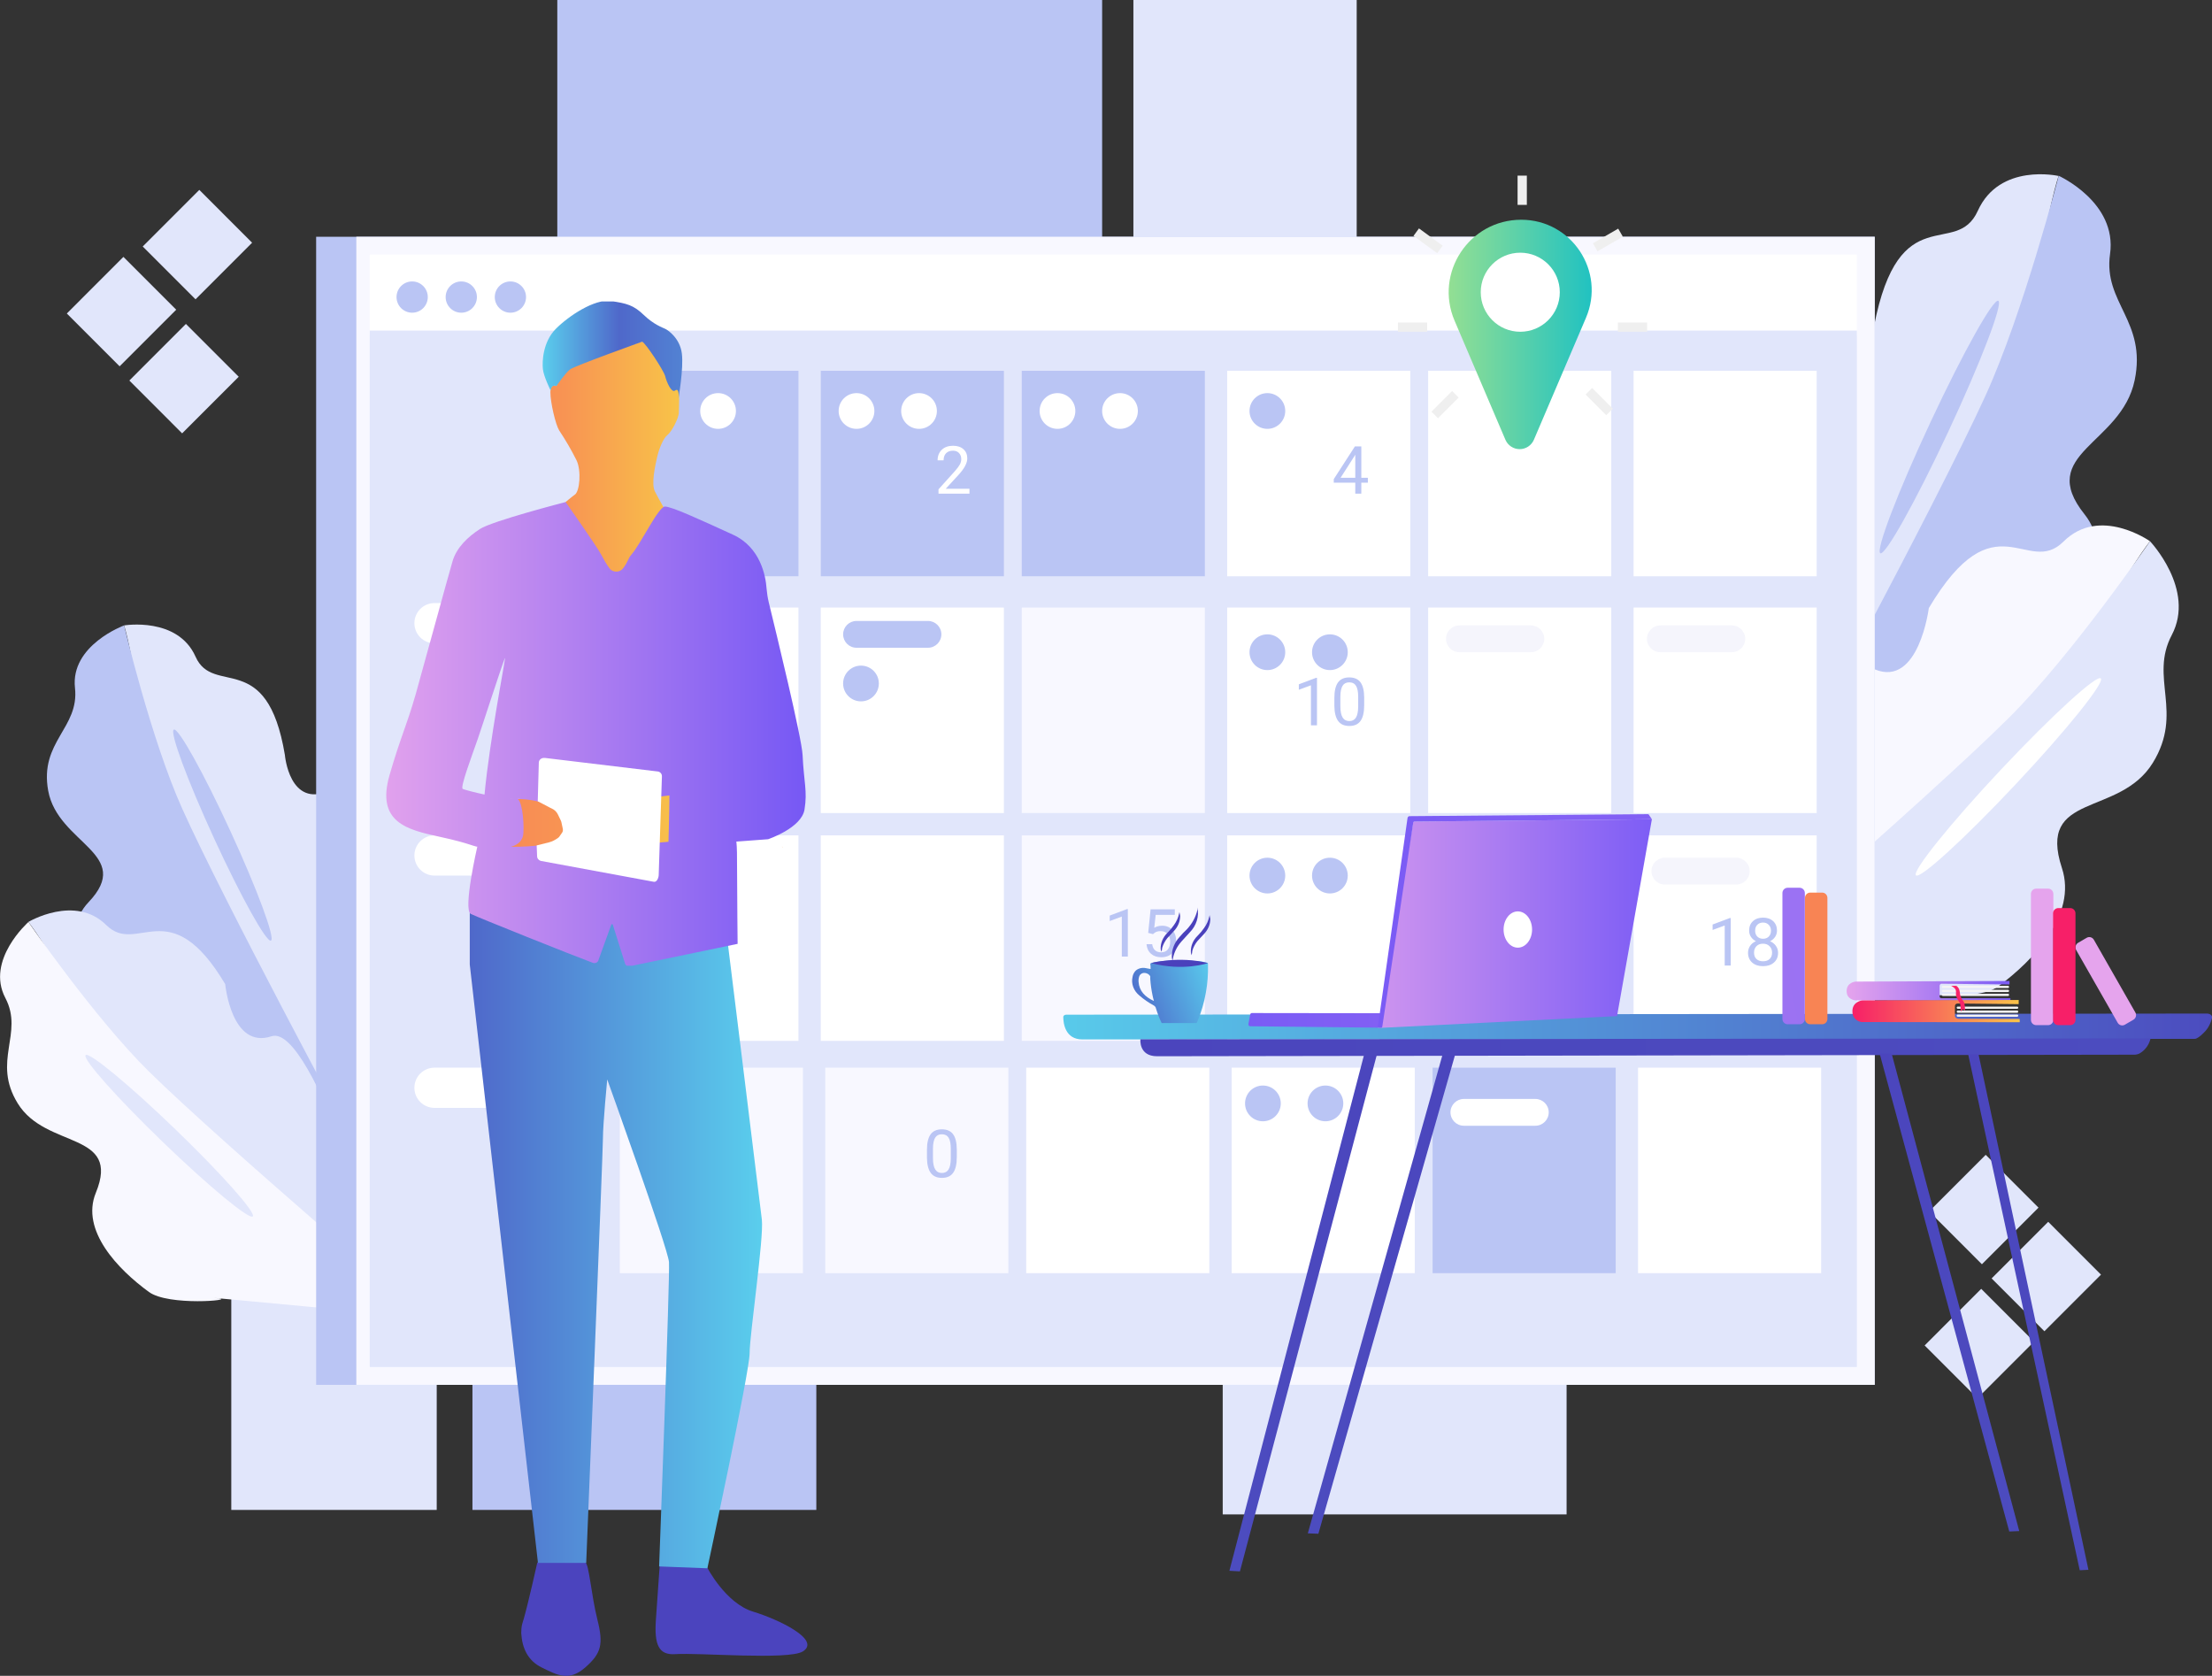 <svg width="932" height="706" viewBox="0 0 932 706" fill="none" xmlns="http://www.w3.org/2000/svg">
<rect x="0" y="0" width="932" height="706" fill="#333333" stroke="none"/>
<path d="M52.001 108.225L28.158 132.073L50.404 154.323L74.247 130.476L52.001 108.225Z" fill="#E1E6FB"/>
<path d="M78.336 136.469L54.493 160.316L76.74 182.567L100.583 158.719L78.336 136.469Z" fill="#E1E6FB"/>
<path d="M83.978 80L60.135 103.848L82.381 126.098L106.224 102.251L83.978 80Z" fill="#E1E6FB"/>
<path d="M836.652 486.518L812.809 510.365L835.055 532.616L858.898 508.768L836.652 486.518Z" fill="#E1E6FB"/>
<path d="M862.988 514.743L839.145 538.59L861.391 560.841L885.234 536.993L862.988 514.743Z" fill="#E1E6FB"/>
<path d="M834.763 542.979L810.92 566.826L833.166 589.077L857.009 565.229L834.763 542.979Z" fill="#E1E6FB"/>
<path d="M464.372 0H234.811V118.566H464.372V0Z" fill="#BAC5F4"/>
<path d="M184.007 444.153H97.451V636.118H184.007V444.153Z" fill="#E1E6FB"/>
<path d="M138.847 461.091C138.847 461.091 63.581 338.761 59.818 306.767C56.055 274.773 52.291 263.481 52.291 263.481C52.291 263.481 74.871 259.717 82.398 276.655C89.924 293.593 112.504 272.891 120.031 318.059C120.031 318.059 121.912 340.643 138.847 333.115C155.782 325.587 138.847 461.091 138.847 461.091Z" fill="#E1E6FB"/>
<path d="M148.255 479.912C148.255 479.912 94.515 380.165 76.753 340.643C63.581 311.322 52.291 263.481 52.291 263.481C52.291 263.481 29.599 271.799 31.593 289.829C33.475 306.767 16.54 312.413 20.303 333.115C24.368 355.511 56.732 359.708 37.238 380.165C25.402 392.568 34.284 413.74 42.883 427.215C48.396 435.835 75.586 443.683 69.226 440.39C54.662 432.861 148.255 479.912 148.255 479.912Z" fill="#BAC5F4"/>
<path d="M114.164 396.269C116.052 395.4 108.423 374.795 97.124 350.247C85.825 325.699 75.135 306.503 73.247 307.373C71.359 308.242 78.988 328.847 90.287 353.395C101.586 377.943 112.276 397.138 114.164 396.269Z" fill="#BAC5F4"/>
<path d="M164.419 541.058C164.419 541.058 49.826 454.486 34.698 426.049C19.57 397.612 11.949 388.408 11.949 388.408C11.949 388.408 31.612 376.684 44.783 389.726C57.955 402.768 71.465 375.272 94.892 414.606C94.892 414.606 97.47 442.215 114.405 436.569C131.96 430.772 164.419 541.058 164.419 541.058Z" fill="#E1E6FB"/>
<path d="M180.018 555.192C180.018 555.192 93.688 481.793 62.772 451.437C39.835 428.853 11.967 388.446 11.967 388.446C11.967 388.446 -6.153 404.462 2.258 420.44C10.161 435.496 -3.556 446.958 7.489 464.874C19.419 484.259 51.106 476.392 40.38 502.514C33.87 518.38 49.789 534.866 62.753 544.295C71.014 550.317 99.201 547.739 92.088 546.986C75.718 545.387 180.018 555.192 180.018 555.192Z" fill="#F8F8FF"/>
<path d="M106.502 512.451C107.945 510.954 93.348 494.534 73.899 475.775C54.45 457.015 37.513 443.021 36.071 444.517C34.628 446.014 49.225 462.434 68.674 481.193C88.123 499.953 105.06 513.947 106.502 512.451Z" fill="#E1E6FB"/>
<path d="M761.673 310.7C761.673 310.7 851.126 165.221 856.865 126.471C862.604 87.72 867.346 74.132 867.346 74.132C867.346 74.132 842.508 68.486 833.326 88.812C824.143 109.138 800.152 82.884 789.578 137.499C789.578 137.499 786.379 164.901 767.976 154.983C749.574 145.065 761.673 310.7 761.673 310.7Z" fill="#E1E6FB"/>
<path d="M750.383 333.115C750.383 333.115 814.867 214.153 836.487 166.859C852.538 131.759 867.402 74.057 867.402 74.057C867.402 74.057 892.146 85.217 889.041 107.048C886.125 127.581 904.603 135.279 899.409 160.234C893.764 187.297 857.712 190.948 878.316 216.694C890.81 232.334 879.934 257.684 869.736 273.7C863.207 283.938 832.686 292.257 839.893 288.549C856.357 280.137 750.383 333.115 750.383 333.115Z" fill="#BAC5F4"/>
<path d="M813.399 177.831C799.663 207.19 790.199 231.92 792.25 233.068C794.301 234.216 807.096 211.33 820.832 181.971C834.568 152.612 844.032 127.882 841.981 126.734C839.931 125.586 827.116 148.453 813.399 177.831Z" fill="#BAC5F4"/>
<path d="M729.384 406.852C729.384 406.852 860.648 306.654 878.824 272.74C897.001 238.827 905.883 228.024 905.883 228.024C905.883 228.024 884.676 212.968 869.435 228.156C854.194 243.343 840.589 209.336 812.684 256.179C812.684 256.179 808.47 289.66 789.973 282.019C770.799 274.095 729.384 406.852 729.384 406.852Z" fill="#F8F8FF"/>
<path d="M711.395 423.32C711.395 423.32 810.69 337.914 846.441 302.382C872.972 276.034 905.882 228.024 905.882 228.024C905.882 228.024 925.169 248.331 915.046 267.546C905.525 285.557 920.183 300.067 907.068 321.371C892.88 344.407 858.145 333.435 868.776 365.73C875.211 385.322 856.696 404.688 841.925 415.566C832.517 422.529 801.376 418.106 809.297 417.448C827.531 416.111 711.395 423.32 711.395 423.32Z" fill="#E1E6FB"/>
<path d="M843.299 324.006C821.773 346.891 805.666 366.935 807.246 368.76C808.827 370.586 827.587 353.497 849.113 330.593C870.639 307.689 886.746 287.665 885.165 285.839C883.585 284.014 864.825 301.121 843.299 324.006Z" fill="white"/>
<path d="M343.947 444.153H199.06V636.118H343.947V444.153Z" fill="#BAC5F4"/>
<path d="M660.063 446.035H515.177V638H660.063V446.035Z" fill="#E1E6FB"/>
<path d="M571.626 0H477.544V120.448H571.626V0Z" fill="#E1E6FB"/>
<path d="M789.897 99.746H133.202V583.422H789.897V99.746Z" fill="#BAC5F4"/>
<path d="M789.898 99.746H150.137V583.422H789.898V99.746Z" fill="#F8F8FF"/>
<path d="M782.371 107.274H155.782V141.151H782.371V107.274Z" fill="white"/>
<path d="M782.371 139.269H155.782V575.894H782.371V139.269Z" fill="#E1E6FB"/>
<path d="M336.42 156.207H259.272V242.779H336.42V156.207Z" fill="#BAC5F4"/>
<path d="M422.976 156.207H345.828V242.779H422.976V156.207Z" fill="#BAC5F4"/>
<path d="M507.65 156.207H430.502V242.779H507.65V156.207Z" fill="#BAC5F4"/>
<path d="M594.206 156.207H517.058V242.779H594.206V156.207Z" fill="white"/>
<path d="M678.88 156.207H601.732V242.779H678.88V156.207Z" fill="white"/>
<path d="M765.436 156.207H688.288V242.779H765.436V156.207Z" fill="white"/>
<path d="M336.42 255.953H259.272V342.525H336.42V255.953Z" fill="white"/>
<path d="M422.976 255.953H345.828V342.525H422.976V255.953Z" fill="white"/>
<path d="M507.65 255.953H430.502V342.525H507.65V255.953Z" fill="#F8F8FF"/>
<path d="M594.206 255.953H517.058V342.525H594.206V255.953Z" fill="white"/>
<path d="M678.88 255.953H601.732V342.525H678.88V255.953Z" fill="white"/>
<path d="M765.436 255.953H688.288V342.525H765.436V255.953Z" fill="white"/>
<path d="M336.42 351.935H259.272V438.507H336.42V351.935Z" fill="white"/>
<path d="M422.976 351.935H345.828V438.507H422.976V351.935Z" fill="white"/>
<path d="M507.65 351.935H430.502V438.507H507.65V351.935Z" fill="#F8F8FF"/>
<path d="M594.206 351.935H517.058V438.507H594.206V351.935Z" fill="white"/>
<path d="M678.88 351.935H601.732V438.507H678.88V351.935Z" fill="#F8F8FF"/>
<path d="M765.436 351.935H688.288V438.507H765.436V351.935Z" fill="white"/>
<path d="M338.301 449.8H261.154V536.372H338.301V449.8Z" fill="#F8F8FF"/>
<path d="M424.857 449.8H347.71V536.372H424.857V449.8Z" fill="#F8F8FF"/>
<path d="M509.532 449.8H432.384V536.372H509.532V449.8Z" fill="white"/>
<path d="M596.088 449.8H518.94V536.372H596.088V449.8Z" fill="white"/>
<path d="M680.761 449.8H603.614V536.372H680.761V449.8Z" fill="#BAC5F4"/>
<path d="M767.318 449.8H690.17V536.372H767.318V449.8Z" fill="white"/>
<path d="M173.657 131.74C177.295 131.74 180.243 128.791 180.243 125.153C180.243 121.516 177.295 118.566 173.657 118.566C170.02 118.566 167.072 121.516 167.072 125.153C167.072 128.791 170.02 131.74 173.657 131.74Z" fill="#BAC5F4"/>
<path d="M194.355 131.74C197.993 131.74 200.941 128.791 200.941 125.153C200.941 121.516 197.993 118.566 194.355 118.566C190.718 118.566 187.77 121.516 187.77 125.153C187.77 128.791 190.718 131.74 194.355 131.74Z" fill="#BAC5F4"/>
<path d="M215.054 131.74C218.691 131.74 221.639 128.791 221.639 125.153C221.639 121.516 218.691 118.566 215.054 118.566C211.416 118.566 208.468 121.516 208.468 125.153C208.468 128.791 211.416 131.74 215.054 131.74Z" fill="#BAC5F4"/>
<path d="M235.752 254.071H183.066C178.389 254.071 174.598 257.863 174.598 262.54C174.598 267.217 178.389 271.009 183.066 271.009H235.752C240.428 271.009 244.219 267.217 244.219 262.54C244.219 257.863 240.428 254.071 235.752 254.071Z" fill="white"/>
<path d="M235.752 351.935H183.066C178.389 351.935 174.598 355.727 174.598 360.404C174.598 365.081 178.389 368.873 183.066 368.873H235.752C240.428 368.873 244.219 365.081 244.219 360.404C244.219 355.727 240.428 351.935 235.752 351.935Z" fill="white"/>
<path d="M235.752 449.8H183.066C178.389 449.8 174.598 453.591 174.598 458.269C174.598 462.946 178.389 466.738 183.066 466.738H235.752C240.428 466.738 244.219 462.946 244.219 458.269C244.219 453.591 240.428 449.8 235.752 449.8Z" fill="white"/>
<path d="M303.491 261.599H273.385C269.747 261.599 266.799 264.548 266.799 268.186C266.799 271.824 269.747 274.773 273.385 274.773H303.491C307.128 274.773 310.077 271.824 310.077 268.186C310.077 264.548 307.128 261.599 303.491 261.599Z" fill="#BAC5F4"/>
<path d="M284.674 286.065H271.503C268.905 286.065 266.799 288.171 266.799 290.77C266.799 293.368 268.905 295.475 271.503 295.475H284.674C287.272 295.475 289.379 293.368 289.379 290.77C289.379 288.171 287.272 286.065 284.674 286.065Z" fill="#BAC5F4"/>
<path d="M390.988 261.599H360.881C357.764 261.599 355.236 264.127 355.236 267.245C355.236 270.363 357.764 272.891 360.881 272.891H390.988C394.105 272.891 396.633 270.363 396.633 267.245C396.633 264.127 394.105 261.599 390.988 261.599Z" fill="#BAC5F4"/>
<path d="M646.892 462.973H616.786C613.668 462.973 611.141 465.501 611.141 468.619C611.141 471.738 613.668 474.265 616.786 474.265H646.892C650.01 474.265 652.537 471.738 652.537 468.619C652.537 465.501 650.01 462.973 646.892 462.973Z" fill="white"/>
<path d="M731.566 361.345H701.46C698.342 361.345 695.815 363.873 695.815 366.991C695.815 370.109 698.342 372.637 701.46 372.637H731.566C734.684 372.637 737.211 370.109 737.211 366.991C737.211 363.873 734.684 361.345 731.566 361.345Z" fill="#F5F5FC"/>
<path d="M729.684 263.481H699.578C696.46 263.481 693.933 266.009 693.933 269.127C693.933 272.245 696.46 274.773 699.578 274.773H729.684C732.802 274.773 735.329 272.245 735.329 269.127C735.329 266.009 732.802 263.481 729.684 263.481Z" fill="#F5F5FC"/>
<path d="M645.01 263.481H614.904C611.786 263.481 609.259 266.009 609.259 269.127C609.259 272.245 611.786 274.773 614.904 274.773H645.01C648.128 274.773 650.655 272.245 650.655 269.127C650.655 266.009 648.128 263.481 645.01 263.481Z" fill="#F5F5FC"/>
<path d="M362.763 295.475C366.92 295.475 370.29 292.105 370.29 287.947C370.29 283.789 366.92 280.419 362.763 280.419C358.606 280.419 355.236 283.789 355.236 287.947C355.236 292.105 358.606 295.475 362.763 295.475Z" fill="#BAC5F4"/>
<path d="M533.993 282.301C538.15 282.301 541.52 278.93 541.52 274.773C541.52 270.615 538.15 267.245 533.993 267.245C529.836 267.245 526.466 270.615 526.466 274.773C526.466 278.93 529.836 282.301 533.993 282.301Z" fill="#BAC5F4"/>
<path d="M560.336 282.301C564.493 282.301 567.863 278.93 567.863 274.773C567.863 270.615 564.493 267.245 560.336 267.245C556.179 267.245 552.81 270.615 552.81 274.773C552.81 278.93 556.179 282.301 560.336 282.301Z" fill="#BAC5F4"/>
<path d="M560.336 376.401C564.493 376.401 567.863 373.031 567.863 368.873C567.863 364.716 564.493 361.345 560.336 361.345C556.179 361.345 552.81 364.716 552.81 368.873C552.81 373.031 556.179 376.401 560.336 376.401Z" fill="#BAC5F4"/>
<path d="M533.993 376.401C538.15 376.401 541.52 373.031 541.52 368.873C541.52 364.716 538.15 361.345 533.993 361.345C529.836 361.345 526.466 364.716 526.466 368.873C526.466 373.031 529.836 376.401 533.993 376.401Z" fill="#BAC5F4"/>
<path d="M558.454 472.383C562.611 472.383 565.981 469.013 565.981 464.855C565.981 460.698 562.611 457.327 558.454 457.327C554.298 457.327 550.928 460.698 550.928 464.855C550.928 469.013 554.298 472.383 558.454 472.383Z" fill="#BAC5F4"/>
<path d="M532.111 472.383C536.268 472.383 539.638 469.013 539.638 464.855C539.638 460.698 536.268 457.327 532.111 457.327C527.954 457.327 524.585 460.698 524.585 464.855C524.585 469.013 527.954 472.383 532.111 472.383Z" fill="#BAC5F4"/>
<path d="M302.55 474.266C306.707 474.266 310.077 470.895 310.077 466.738C310.077 462.58 306.707 459.209 302.55 459.209C298.393 459.209 295.024 462.58 295.024 466.738C295.024 470.895 298.393 474.266 302.55 474.266Z" fill="#BAC5F4"/>
<path d="M276.207 474.266C280.364 474.266 283.734 470.895 283.734 466.738C283.734 462.58 280.364 459.209 276.207 459.209C272.05 459.209 268.68 462.58 268.68 466.738C268.68 470.895 272.05 474.266 276.207 474.266Z" fill="#BAC5F4"/>
<path d="M533.993 180.673C538.15 180.673 541.52 177.302 541.52 173.144C541.52 168.987 538.15 165.616 533.993 165.616C529.836 165.616 526.466 168.987 526.466 173.144C526.466 177.302 529.836 180.673 533.993 180.673Z" fill="#BAC5F4"/>
<path d="M445.555 180.673C449.712 180.673 453.082 177.302 453.082 173.144C453.082 168.987 449.712 165.616 445.555 165.616C441.399 165.616 438.029 168.987 438.029 173.144C438.029 177.302 441.399 180.673 445.555 180.673Z" fill="white"/>
<path d="M471.899 180.673C476.056 180.673 479.425 177.302 479.425 173.144C479.425 168.987 476.056 165.616 471.899 165.616C467.742 165.616 464.372 168.987 464.372 173.144C464.372 177.302 467.742 180.673 471.899 180.673Z" fill="white"/>
<path d="M360.881 180.673C365.038 180.673 368.408 177.302 368.408 173.144C368.408 168.987 365.038 165.616 360.881 165.616C356.725 165.616 353.355 168.987 353.355 173.144C353.355 177.302 356.725 180.673 360.881 180.673Z" fill="white"/>
<path d="M387.224 180.673C391.381 180.673 394.751 177.302 394.751 173.144C394.751 168.987 391.381 165.616 387.224 165.616C383.068 165.616 379.698 168.987 379.698 173.144C379.698 177.302 383.068 180.673 387.224 180.673Z" fill="white"/>
<path d="M276.207 180.673C280.364 180.673 283.734 177.302 283.734 173.144C283.734 168.987 280.364 165.616 276.207 165.616C272.05 165.616 268.68 168.987 268.68 173.144C268.68 177.302 272.05 180.673 276.207 180.673Z" fill="white"/>
<path d="M302.55 180.673C306.707 180.673 310.077 177.302 310.077 173.144C310.077 168.987 306.707 165.616 302.55 165.616C298.393 165.616 295.024 168.987 295.024 173.144C295.024 177.302 298.393 180.673 302.55 180.673Z" fill="white"/>
<path d="M573.571 201.286H576.333V203.35H573.571V207.971H571.028V203.35H561.964V201.86L570.878 188.065H573.571V201.286ZM564.835 201.286H571.028V191.524L570.728 192.071L564.835 201.286Z" fill="#BAC5F4"/>
<path d="M408.47 207.971H395.427V206.153L402.317 198.497C403.338 197.339 404.04 196.4 404.423 195.68C404.815 194.951 405.011 194.199 405.011 193.424C405.011 192.385 404.696 191.533 404.067 190.868C403.438 190.202 402.6 189.87 401.552 189.87C400.294 189.87 399.314 190.23 398.612 190.95C397.92 191.661 397.573 192.654 397.573 193.93H395.044C395.044 192.098 395.632 190.617 396.808 189.487C397.993 188.357 399.574 187.792 401.552 187.792C403.402 187.792 404.865 188.279 405.94 189.254C407.016 190.221 407.554 191.51 407.554 193.124C407.554 195.083 406.305 197.417 403.808 200.124L398.476 205.907H408.47V207.971Z" fill="white"/>
<path d="M320.481 286.975L312.237 305.459H309.584L317.801 287.631H307.028V285.553H320.481V286.975Z" fill="#BAC5F4"/>
<path d="M554.892 305.572H552.349V288.715L547.25 290.588V288.291L554.496 285.57H554.892V305.572ZM574.785 297.082C574.785 300.044 574.279 302.245 573.267 303.685C572.255 305.125 570.674 305.845 568.523 305.845C566.399 305.845 564.827 305.144 563.806 303.74C562.785 302.327 562.257 300.222 562.22 297.424V294.047C562.22 291.121 562.726 288.947 563.738 287.525C564.75 286.103 566.335 285.392 568.496 285.392C570.638 285.392 572.214 286.08 573.226 287.457C574.238 288.824 574.757 290.939 574.785 293.801V297.082ZM572.255 293.623C572.255 291.481 571.955 289.922 571.353 288.947C570.751 287.963 569.799 287.47 568.496 287.47C567.201 287.47 566.258 287.958 565.666 288.933C565.073 289.909 564.768 291.408 564.75 293.431V297.478C564.75 299.629 565.059 301.22 565.679 302.25C566.308 303.271 567.256 303.781 568.523 303.781C569.772 303.781 570.697 303.298 571.298 302.332C571.909 301.366 572.228 299.844 572.255 297.765V293.623Z" fill="#BAC5F4"/>
<path d="M475.204 403.003H472.661V386.146L467.562 388.019V385.722L474.808 383.001H475.204V403.003ZM483.777 393.023L484.788 383.097H494.988V385.435H486.935L486.333 390.863C487.309 390.289 488.416 390.001 489.656 390.001C491.469 390.001 492.909 390.603 493.976 391.806C495.042 393 495.575 394.618 495.575 396.66C495.575 398.71 495.019 400.328 493.907 401.513C492.805 402.689 491.26 403.277 489.273 403.277C487.514 403.277 486.078 402.789 484.966 401.814C483.854 400.839 483.221 399.49 483.066 397.767H485.458C485.613 398.906 486.019 399.768 486.675 400.351C487.331 400.925 488.197 401.212 489.273 401.212C490.448 401.212 491.369 400.811 492.034 400.009C492.709 399.207 493.046 398.1 493.046 396.687C493.046 395.356 492.682 394.29 491.952 393.488C491.232 392.677 490.271 392.271 489.068 392.271C487.965 392.271 487.099 392.513 486.47 392.996L485.8 393.542L483.777 393.023Z" fill="#BAC5F4"/>
<path d="M729.227 406.768H726.684V389.91L721.584 391.783V389.486L728.831 386.766H729.227V406.768ZM748.709 392.057C748.709 393.05 748.445 393.934 747.917 394.709C747.397 395.484 746.691 396.09 745.797 396.527C746.836 396.974 747.657 397.626 748.258 398.482C748.869 399.339 749.174 400.31 749.174 401.395C749.174 403.117 748.591 404.489 747.424 405.51C746.267 406.531 744.74 407.041 742.844 407.041C740.93 407.041 739.394 406.531 738.237 405.51C737.088 404.48 736.514 403.108 736.514 401.395C736.514 400.319 736.806 399.348 737.389 398.482C737.982 397.617 738.797 396.96 739.836 396.514C738.952 396.076 738.255 395.47 737.745 394.695C737.234 393.921 736.979 393.041 736.979 392.057C736.979 390.38 737.517 389.049 738.592 388.064C739.668 387.08 741.085 386.588 742.844 386.588C744.594 386.588 746.007 387.08 747.083 388.064C748.167 389.049 748.709 390.38 748.709 392.057ZM746.645 401.34C746.645 400.228 746.29 399.321 745.579 398.619C744.877 397.917 743.956 397.566 742.817 397.566C741.678 397.566 740.762 397.913 740.069 398.605C739.385 399.298 739.043 400.21 739.043 401.34C739.043 402.47 739.376 403.359 740.042 404.006C740.716 404.653 741.65 404.977 742.844 404.977C744.029 404.977 744.959 404.653 745.633 404.006C746.308 403.35 746.645 402.461 746.645 401.34ZM742.844 388.666C741.851 388.666 741.044 388.976 740.424 389.596C739.814 390.206 739.508 391.04 739.508 392.098C739.508 393.109 739.809 393.93 740.411 394.559C741.021 395.178 741.833 395.488 742.844 395.488C743.856 395.488 744.663 395.178 745.264 394.559C745.875 393.93 746.18 393.109 746.18 392.098C746.18 391.086 745.866 390.261 745.237 389.623C744.608 388.985 743.81 388.666 742.844 388.666Z" fill="#BAC5F4"/>
<path d="M403.13 487.466C403.13 490.428 402.624 492.629 401.612 494.069C400.601 495.509 399.019 496.229 396.868 496.229C394.744 496.229 393.172 495.527 392.151 494.124C391.131 492.711 390.602 490.606 390.565 487.807V484.43C390.565 481.505 391.071 479.331 392.083 477.909C393.095 476.487 394.681 475.776 396.841 475.776C398.983 475.776 400.56 476.464 401.571 477.841C402.583 479.208 403.103 481.322 403.13 484.184V487.466ZM400.601 484.007C400.601 481.865 400.3 480.306 399.698 479.331C399.097 478.346 398.144 477.854 396.841 477.854C395.547 477.854 394.603 478.342 394.011 479.317C393.418 480.292 393.113 481.792 393.095 483.815V487.862C393.095 490.013 393.405 491.604 394.024 492.634C394.653 493.654 395.601 494.165 396.868 494.165C398.117 494.165 399.042 493.682 399.644 492.716C400.254 491.749 400.573 490.227 400.601 488.149V484.007Z" fill="#BAC5F4"/>
<g clip-path="url(#clip0)">
<path d="M449.247 427.476C448.546 427.476 448 427.893 448 428.429C448 431.05 448.779 437.898 456.028 437.898C464.601 437.898 898.564 437.72 924.752 437.66C925.687 437.66 927.168 436.41 928.025 435.576C929.272 434.444 930.987 432.717 932 428.906C932.234 428.072 931.532 427.238 930.441 427.06C930.285 427.06 930.129 427 930.052 427L449.247 427.476Z" fill="url(#paint0_linear)"/>
<path d="M480.5 437.839C480.5 437.839 479.721 444.985 487.515 444.985C495.075 444.985 876.352 444.39 899.344 444.33C900.123 444.33 900.98 444.092 901.604 443.735C903.007 442.901 905.267 441.055 906.124 437.481L480.5 437.839Z" fill="url(#paint1_linear)"/>
<path d="M829.277 444.211H833.641L879.937 661.345L876.274 661.524L829.277 444.211Z" fill="url(#paint2_linear)"/>
<path d="M580.028 444.688H574.651L517.989 661.762L522.432 662L580.028 444.688Z" fill="url(#paint3_linear)"/>
<path d="M612.996 444.688H607.697L551.035 645.98L555.478 646.159L612.996 444.688Z" fill="url(#paint4_linear)"/>
<path d="M791.944 443.794H797.01L850.788 645.027L846.579 645.206L791.944 443.794Z" fill="url(#paint5_linear)"/>
</g>
<g clip-path="url(#clip1)">
<path d="M246.54 658.185L243.287 658.098L226.391 658.271C226.391 658.271 222.686 674.963 220.699 681.918C220.608 682.353 220.156 683.483 219.976 684.353C219.705 685.57 219.614 686.787 219.614 688.004C219.976 694.35 222.415 699.654 228.288 702.522C234.704 705.652 239.673 708.521 246.54 702.522C253.407 696.524 254.311 692.699 251.69 682.266C249.07 671.834 248.167 658.532 246.54 658.185Z" fill="#4B44BE"/>
<path d="M317.288 678.962C305.632 675.398 297.862 660.184 297.862 660.184L277.984 659.054C277.984 659.054 276.899 674.529 276.357 682.353C275.634 692.785 277.442 697.393 284.58 696.871C293.977 696.176 332.197 699.48 338.251 695.741C346.112 690.873 328.131 682.266 317.288 678.962Z" fill="#4B44BE"/>
<path d="M197.929 383.464V406.328L226.662 658.445H246.992C246.992 658.445 254.04 485.528 254.04 479.529C254.04 473.531 255.847 454.752 255.847 454.752C255.847 454.752 281.417 525.78 281.869 531.691C282.321 537.603 277.713 659.923 277.713 659.923L298.043 660.706C298.043 660.706 315.843 577.942 315.843 570.118C315.843 562.293 321.896 521.607 320.993 513.782C320.089 505.958 305 384.072 305 384.072L273.827 383.29L197.929 383.464Z" fill="url(#paint6_linear)"/>
<path d="M329.757 356.948L329.486 356.6C329.577 356.861 329.667 357.035 329.757 356.948ZM270.033 334.779L258.648 339.3L258.015 354.427L270.575 359.209C270.575 359.122 284.309 358.687 284.309 358.6C284.399 357.991 289.73 358.165 292.17 359.643L334.727 345.559L336.263 335.736C336.263 335.736 339.425 348.081 325.149 323.217L270.033 334.779ZM320.903 284.877L319.999 279.922L317.831 279.574L320.903 284.877ZM242.203 153.168C236.963 155.254 234.433 162.644 234.433 162.644C234.433 162.644 231.903 161.166 231.903 165.339C231.903 169.512 234.071 178.901 235.607 181.336C238.318 185.422 240.757 189.595 242.926 193.941C245.004 198.288 244.281 207.156 242.113 208.46C239.944 209.764 201.272 243.148 201.272 243.148L169.377 337.387V341.126L174.256 342.777L179.316 346.95C179.768 347.037 186.183 350.428 187.086 351.036C192.146 353.471 197.568 355.296 203.079 356.513C206.693 357.209 222.686 356.861 222.686 356.861L238.86 356.513L236.059 336.692L212.115 336.431L179.406 334.866L212.567 261.491L317.198 279.487C298.585 247.147 277.713 210.807 275.906 206.982C274.37 203.852 275.996 196.376 276.9 192.463C277.713 188.899 279.52 184.552 281.237 183.248C282.953 181.944 286.025 176.206 286.025 173.685C286.025 171.164 286.748 161.34 284.58 163.427C283.947 164.035 281.417 160.297 280.514 156.559C279.068 151.168 275.183 147.343 270.665 143.866C270.665 143.866 247.624 151.168 242.474 153.255" fill="url(#paint7_linear)"/>
<path d="M202.176 222.891C197.116 226.195 192.417 230.629 190.701 236.367C188.984 242.104 176.786 286.79 175.159 292.441C171.184 306.264 168.835 310.263 164.136 326.52C158.353 346.516 171.636 349.559 185.189 352.514C199.284 355.557 199.375 356.861 202.718 356.861C203.26 356.861 219.976 360.165 220.518 351.036C220.879 345.299 219.795 336.17 217.536 336.431C212.386 337.127 195.76 332.867 194.947 332.345C193.863 331.65 198.561 319.131 201.272 311.393C203.26 305.655 210.94 281.835 212.657 277.401C213.56 274.967 208.32 300.526 205.157 325.564C205.067 326.52 203.802 336.257 204.163 336.257C207.958 336.257 218.349 336.431 221.602 336.779C236.24 338.431 239.041 345.125 238.137 350.515C236.511 359.904 200.911 355.557 201.091 356.774C201.091 356.774 194.947 383.377 198.381 385.029C201.362 386.507 241.3 402.503 249.793 405.633C250.696 405.981 251.781 405.546 252.142 404.59C252.142 404.59 252.142 404.59 252.142 404.503L257.563 389.549C257.654 389.376 257.835 389.289 258.015 389.376C258.106 389.376 258.196 389.463 258.196 389.549L263.346 405.894C263.437 406.328 263.798 406.676 264.159 406.85H266.418L310.783 397.635C310.783 397.635 310.602 380.769 310.512 359.209C310.512 357.035 310.15 349.037 308.524 350.515C306.897 351.993 269.852 356.687 265.786 355.036C257.202 351.558 259.461 342.951 262.443 339.387C265.876 335.301 309.608 333.301 309.789 330.259C310.512 317.044 309.427 282.356 308.705 286.529C307.62 293.05 282.05 328.694 282.05 334.866C282.05 341.039 281.598 356.687 281.598 356.687L323.613 353.558C323.613 353.558 337.709 348.863 338.974 341.039C340.239 333.214 338.703 329.737 338.16 318.087C337.799 310.698 326.956 266.273 323.884 253.667C323.432 251.754 323.161 249.842 322.981 247.929C322.619 242.713 320.451 230.542 308.795 225.239C294.338 218.632 283.044 213.415 280.152 213.415C277.442 213.415 270.033 229.064 266.147 233.498C264.43 235.497 264.792 236.454 262.533 239.409C261.358 240.974 259.19 241.235 257.563 240.192C257.202 239.931 256.931 239.583 256.66 239.236C255.395 237.497 254.311 235.584 253.317 233.672C251.6 230.368 238.318 211.503 238.318 211.503C238.318 211.503 207.236 219.501 202.176 222.891Z" fill="url(#paint8_linear)"/>
<path d="M270.575 143.953C270.575 143.953 242.203 154.124 240.215 155.602C238.227 157.08 234.432 162.644 234.432 162.644C234.432 162.644 232.445 161.601 231.993 164.47C231.993 164.47 229.101 158.732 228.74 155.515C228.379 152.299 228.74 144.04 234.161 138.563C239.583 133.085 250.516 125.87 257.292 126.826C264.069 127.782 266.96 128.565 271.207 132.651C275.454 136.737 279.068 137.954 280.333 138.563C281.598 139.171 286.477 142.562 287.29 148.908C288.103 155.254 285.845 167.947 285.845 167.947C285.845 167.947 286.477 162.992 284.399 164.557C282.953 165.6 280.875 161.079 280.243 158.384C279.429 155.776 272.111 144.648 270.575 143.953Z" fill="url(#paint9_linear)"/>
<g opacity="0.07">
<g opacity="0.07">
<g opacity="0.07">
<path opacity="0.07" d="M280.062 213.502C279.881 212.981 283.134 215.328 279.339 212.72C274.008 208.982 276.538 193.681 276.538 193.681C274.55 197.68 271.117 200.809 266.87 202.374C260.093 204.809 258.015 202.983 268.496 208.808C278.797 214.546 273.466 216.545 272.743 224.109" fill="black"/>
</g>
</g>
</g>
<g opacity="0.07">
<g opacity="0.07">
<g opacity="0.07">
<path opacity="0.07" d="M300.844 267.577L314.939 318.957C314.939 318.957 314.849 328.085 312.048 329.476C309.247 330.867 300.392 331.737 298.314 332.606C296.235 333.475 274.641 337.822 280.243 330.519C281.508 328.868 310.783 319.044 297.681 308.698C284.58 298.353 286.929 284.008 293.254 274.097C299.579 264.187 298.223 255.754 298.223 255.754L300.844 267.577Z" fill="black"/>
</g>
</g>
</g>
<g opacity="0.07">
<g opacity="0.07">
<g opacity="0.07">
<path opacity="0.07" d="M241.119 403.025C241.119 403.025 228.921 465.272 235.246 490.136C244.823 527.866 230.999 578.898 230.999 603.414C230.999 619.324 237.505 663.314 237.956 681.223C238.047 686.613 242.113 697.046 239.131 699.48C237.866 700.523 230.095 698.089 225.849 696.176C223.59 695.133 222.325 692.873 222.596 690.612L225.126 680.006L228.74 665.922L203.441 438.147C203.441 438.147 195.309 387.463 199.917 387.289C204.525 387.115 241.209 403.025 241.119 403.025Z" fill="black"/>
</g>
</g>
</g>
<path d="M229.553 319.304L277.351 325.042C278.345 325.303 278.978 326.172 278.887 327.216L277.532 368.772C277.441 370.076 276.628 371.814 275.363 371.467L227.836 362.686C226.933 362.425 226.3 361.643 226.3 360.686L226.12 356.166L231.36 354.862C232.716 354.514 233.981 353.818 235.065 353.036C235.336 352.862 235.517 352.688 235.697 352.427L236.782 350.863C237.143 350.428 237.233 349.819 237.143 349.211C236.962 348.254 236.691 346.95 236.51 346.255C236.42 345.994 236.33 345.733 236.239 345.559L235.065 343.125C234.523 341.995 233.619 341.126 232.445 340.604L231.722 340.256L226.571 337.561L227.023 321.304C227.023 320.174 228.017 319.304 229.192 319.304C229.372 319.304 229.463 319.304 229.553 319.304Z" fill="white"/>
</g>
<g clip-path="url(#clip2)">
<path d="M582.33 433L681.319 428.077L696 345.133L595.516 346.114L580.5 432.951" fill="url(#paint10_linear)"/>
<path d="M639.519 399.241C642.833 399.241 645.52 395.82 645.52 391.6C645.52 387.38 642.833 383.959 639.519 383.959C636.205 383.959 633.518 387.38 633.518 391.6C633.518 395.82 636.205 399.241 639.519 399.241Z" fill="white"/>
<path d="M581.457 426.857L527.422 426.788C527.264 426.787 527.111 426.851 526.987 426.969C526.863 427.087 526.777 427.253 526.743 427.438L526.016 431.342C525.993 431.464 525.994 431.589 526.018 431.71C526.041 431.831 526.087 431.944 526.151 432.04C526.216 432.137 526.298 432.215 526.391 432.269C526.484 432.322 526.586 432.35 526.689 432.35L580.522 432.943C580.677 432.945 580.829 432.885 580.952 432.771C581.075 432.657 581.163 432.497 581.201 432.316L582.13 427.887C582.156 427.764 582.158 427.636 582.136 427.512C582.114 427.389 582.069 427.273 582.004 427.173C581.939 427.074 581.856 426.993 581.761 426.939C581.666 426.884 581.562 426.856 581.457 426.857Z" fill="url(#paint11_linear)"/>
<path d="M593.86 343.84L694.347 343C694.419 342.999 694.489 343.018 694.554 343.055C694.619 343.092 694.675 343.146 694.72 343.213L696.006 345.133L595.914 346.106C595.804 346.107 595.698 346.155 595.614 346.24C595.53 346.325 595.473 346.443 595.453 346.574L582.412 432.51C582.391 432.644 582.332 432.765 582.244 432.851C582.156 432.936 582.045 432.981 581.931 432.977L581.043 432.947C580.976 432.945 580.909 432.925 580.848 432.889C580.787 432.853 580.733 432.802 580.69 432.739C580.647 432.676 580.615 432.603 580.598 432.524C580.58 432.445 580.577 432.362 580.588 432.282L593.036 344.692C593.065 344.454 593.165 344.238 593.316 344.081C593.468 343.925 593.661 343.839 593.86 343.84Z" fill="url(#paint12_linear)"/>
</g>
<g clip-path="url(#clip3)">
<path d="M484.796 408.237C484.107 408.075 483.408 407.946 482.702 407.851C481.96 407.703 481.187 407.724 480.456 407.909C479.725 408.095 479.06 408.44 478.523 408.912C477.816 409.653 477.358 410.55 477.199 411.505C476.862 412.945 476.959 414.437 477.479 415.835C477.999 417.232 478.926 418.486 480.167 419.475C481.93 421.006 483.883 422.359 485.99 423.509C486.29 423.656 486.546 423.863 486.737 424.113C486.928 424.364 487.049 424.65 487.089 424.95C487.728 427.047 488.534 429.101 489.503 431.099C489.555 431.196 489.632 431.281 489.728 431.346C489.824 431.412 489.937 431.457 490.057 431.478C494.296 432.52 498.776 432.554 503.035 431.577C504.021 431.289 504.021 431.289 504.471 430.424C506.17 426.416 507.388 422.264 508.105 418.034C508.782 414.189 509.071 410.299 508.971 406.41C508.971 405.743 508.971 405.652 508.105 405.455C506.78 405.111 505.411 404.917 504.03 404.878C500.444 404.623 496.844 404.557 493.249 404.681C490.957 404.718 488.675 404.944 486.431 405.356C485.877 405.455 485.445 405.644 484.995 405.743C484.779 405.834 484.666 405.932 484.666 406.122C484.768 406.823 484.812 407.53 484.796 408.237ZM486.224 421.674H486.12C482.46 419.991 480.003 417.519 479.726 413.682C479.654 412.874 479.754 412.062 480.02 411.286C480.137 410.954 480.349 410.654 480.635 410.414C480.921 410.174 481.272 410.002 481.655 409.913C482.26 409.83 482.88 409.923 483.42 410.176C483.96 410.429 484.391 410.829 484.649 411.316V412.378C484.804 414.726 485.128 417.063 485.618 419.376C485.722 420.051 485.955 420.809 486.18 421.651L486.224 421.674Z" fill="url(#paint13_linear)"/>
<path d="M484.995 405.743C484.995 405.743 496.641 402.626 508.979 405.743C508.979 405.72 498.717 409.345 484.995 405.743Z" fill="#4A41BC"/>
<path d="M504.514 382.282C504.913 384.148 504.825 386.068 504.258 387.9C503.69 389.732 502.656 391.427 501.235 392.86C500.067 394.202 498.89 395.377 497.722 396.719C495.908 398.781 494.701 401.203 494.209 403.771C494.209 404.105 493.976 404.613 493.976 404.947C493.976 404.272 493.742 403.771 493.742 403.096C493.663 400.046 494.825 397.07 497.021 394.702C497.967 393.589 498.984 392.523 500.067 391.51C502.311 389.136 503.842 386.308 504.523 383.283" fill="url(#paint14_linear)"/>
<path d="M489.278 400.92C489.244 400.577 489.165 400.239 489.044 399.912C488.918 397.383 489.927 394.911 491.856 393.027C492.913 391.988 493.855 390.863 494.668 389.668C495.703 388.231 496.419 386.636 496.779 384.966C496.822 384.769 496.97 383.867 496.97 384.443L497.013 384.633C497.131 385.074 497.21 385.523 497.246 385.975C497.223 388.245 496.306 390.439 494.651 392.185L491.839 395.218C490.84 396.448 490.107 397.828 489.676 399.29C489.63 399.472 489.606 399.657 489.606 399.843C489.605 400.225 489.488 400.599 489.269 400.928L489.278 400.92Z" fill="url(#paint15_linear)"/>
<path d="M502.014 402.421C502.014 402.346 501.823 401.701 501.763 401.132C501.636 398.603 502.646 396.132 504.575 394.247C505.632 393.209 506.574 392.084 507.387 390.888C508.422 389.451 509.138 387.856 509.498 386.187C509.55 386.013 509.792 385.141 509.714 385.755V385.922C509.822 386.342 509.9 386.767 509.948 387.195C509.925 389.466 509.008 391.659 507.352 393.406L504.54 396.439C503.542 397.669 502.809 399.049 502.377 400.511C502.331 400.692 502.308 400.878 502.308 401.064C502.292 401.451 502.214 401.834 502.074 402.201L502.014 402.421Z" fill="url(#paint16_linear)"/>
</g>
<g clip-path="url(#clip4)">
<path d="M846.048 415.32H818.629C818.374 415.32 818.168 415.528 818.168 415.785C818.168 416.042 818.374 416.25 818.629 416.25H846.048C846.302 416.25 846.508 416.042 846.508 415.785C846.508 415.528 846.302 415.32 846.048 415.32Z" fill="#F4F4F4"/>
<path d="M846.048 416.995H818.629C818.374 416.995 818.168 417.203 818.168 417.46C818.168 417.717 818.374 417.925 818.629 417.925H846.048C846.302 417.925 846.508 417.717 846.508 417.46C846.508 417.203 846.302 416.995 846.048 416.995Z" fill="#F4F4F4"/>
<path d="M846.048 418.67H818.629C818.374 418.67 818.168 418.878 818.168 419.135C818.168 419.392 818.374 419.6 818.629 419.6H846.048C846.302 419.6 846.508 419.392 846.508 419.135C846.508 418.878 846.302 418.67 846.048 418.67Z" fill="#F4F4F4"/>
<path d="M849.912 424.067H824.885C824.631 424.067 824.425 424.276 824.425 424.533C824.425 424.79 824.631 424.998 824.885 424.998H849.912C850.166 424.998 850.372 424.79 850.372 424.533C850.372 424.276 850.166 424.067 849.912 424.067Z" fill="#F4F4F4"/>
<path d="M849.912 425.742H824.885C824.631 425.742 824.425 425.951 824.425 426.208C824.425 426.465 824.631 426.673 824.885 426.673H849.912C850.166 426.673 850.372 426.465 850.372 426.208C850.372 425.951 850.166 425.742 849.912 425.742Z" fill="#F4F4F4"/>
<path d="M849.912 427.418H824.885C824.631 427.418 824.425 427.626 824.425 427.883C824.425 428.14 824.631 428.348 824.885 428.348H849.912C850.166 428.348 850.372 428.14 850.372 427.883C850.372 427.626 850.166 427.418 849.912 427.418Z" fill="#F4F4F4"/>
<path d="M781.793 413.535C781.793 413.535 778.052 413.831 778.052 417.553C778.052 421.276 781.916 421.462 781.916 421.462L847.06 421.648V420.531H817.984C817.984 420.531 817.064 420.717 817.248 419.228V415.32C817.238 415.097 817.316 414.879 817.465 414.714C817.614 414.549 817.821 414.451 818.041 414.441H818.124C819.429 414.426 846.692 414.761 846.692 414.761V413.272L781.793 413.535Z" fill="url(#paint17_linear)"/>
<path d="M784.539 421.477C784.539 421.477 780.49 421.91 780.49 426.042C780.49 429.579 783.328 430.388 784.139 430.548C784.261 430.572 784.384 430.584 784.507 430.584L851.004 430.662L850.947 429.281L825.161 429.206C825.161 429.206 823.505 429.186 823.689 427.55V424.053C823.689 424.053 823.505 422.765 824.977 422.765C826.266 422.765 850.556 423.038 850.556 423.038V421.276L784.539 421.477Z" fill="url(#paint18_linear)"/>
<path d="M822.088 415.32H824.297C824.929 415.767 825.386 416.426 825.585 417.181C825.953 418.484 825.585 418.856 826.321 420.345C826.755 421.222 827.265 421.802 827.609 422.392C827.681 422.517 827.775 423.366 827.793 423.509L827.977 425.743L827.057 425.184L826.137 426.115C826.137 426.115 826.137 423.137 825.769 422.578C825.401 422.02 823.949 419.973 824.113 418.484C824.297 416.809 823.745 416.25 822.088 415.32Z" fill="#F8246A"/>
<path d="M862.948 374.372H857.917C856.698 374.372 855.709 375.372 855.709 376.606V429.651C855.709 430.885 856.698 431.885 857.917 431.885H862.948C864.168 431.885 865.157 430.885 865.157 429.651V376.606C865.157 375.372 864.168 374.372 862.948 374.372Z" fill="url(#paint19_linear)"/>
<path d="M758.239 374H753.208C751.989 374 751 375 751 376.233V429.279C751 430.512 751.989 431.512 753.208 431.512H758.239C759.459 431.512 760.448 430.512 760.448 429.279V376.233C760.448 375 759.459 374 758.239 374Z" fill="url(#paint20_linear)"/>
<path d="M879.2 395.084L875.582 397.196C874.526 397.813 874.164 399.179 874.774 400.247L892.263 430.886C892.873 431.954 894.224 432.32 895.28 431.703L898.898 429.591C899.954 428.974 900.316 427.608 899.706 426.54L882.216 395.901C881.607 394.833 880.256 394.467 879.2 395.084Z" fill="url(#paint21_linear)"/>
<path d="M872.271 382.562H867.24C866.02 382.562 865.032 383.562 865.032 384.795V429.651C865.032 430.885 866.02 431.885 867.24 431.885H872.271C873.491 431.885 874.479 430.885 874.479 429.651V384.795C874.479 383.562 873.491 382.562 872.271 382.562Z" fill="url(#paint22_linear)"/>
<path d="M767.747 376.047H762.716C761.496 376.047 760.507 377.047 760.507 378.281V429.279C760.507 430.512 761.496 431.512 762.716 431.512H767.747C768.966 431.512 769.955 430.512 769.955 429.279V378.281C769.955 377.047 768.966 376.047 767.747 376.047Z" fill="url(#paint23_linear)"/>
</g>
<g clip-path="url(#clip5)">
<path d="M634.285 185.256L612.868 135.114C604.263 114.963 619.045 92.574 640.956 92.574C662.234 92.574 676.588 114.329 668.232 133.882L646.29 185.256C645.788 186.432 644.951 187.435 643.884 188.139C642.817 188.844 641.566 189.22 640.288 189.22C639.009 189.22 637.758 188.844 636.691 188.139C635.624 187.435 634.788 186.432 634.285 185.256Z" fill="url(#paint24_linear)"/>
<path d="M640.544 139.768C649.742 139.768 657.199 132.311 657.199 123.113C657.199 113.915 649.742 106.458 640.544 106.458C631.346 106.458 623.89 113.915 623.89 123.113C623.89 132.311 631.346 139.768 640.544 139.768Z" fill="white"/>
<path d="M601.33 135.867H589.003V139.772H601.33V135.867Z" fill="#EFEFEF"/>
<path d="M693.997 135.867H681.67V139.772H693.997V135.867Z" fill="#EFEFEF"/>
<path d="M679.537 172.167L670.82 163.451L668.06 166.211L676.776 174.928L679.537 172.167Z" fill="#EFEFEF"/>
<path d="M611.829 164.72L603.113 173.436L605.874 176.197L614.59 167.48L611.829 164.72Z" fill="#EFEFEF"/>
<path d="M607.848 103.497L597.863 96.225L595.559 99.387L605.544 106.66L607.848 103.497Z" fill="#EFEFEF"/>
<path d="M643.318 86.327V74H639.414V86.327H643.318Z" fill="#EFEFEF"/>
<path d="M673.088 105.87L683.764 99.706L681.811 96.325L671.136 102.488L673.088 105.87Z" fill="#EFEFEF"/>
</g>
<defs>
<linearGradient id="paint0_linear" x1="447.992" y1="432.449" x2="932.015" y2="432.449" gradientUnits="userSpaceOnUse">
<stop stop-color="#58CAEA"/>
<stop offset="1" stop-color="#4C4CBF"/>
</linearGradient>
<linearGradient id="paint1_linear" x1="480.44" y1="441.245" x2="906.023" y2="441.245" gradientUnits="userSpaceOnUse">
<stop stop-color="#4B45BD"/>
<stop offset="1" stop-color="#4C4CBF"/>
</linearGradient>
<linearGradient id="paint2_linear" x1="829.253" y1="552.864" x2="879.914" y2="552.864" gradientUnits="userSpaceOnUse">
<stop stop-color="#4B45BD"/>
<stop offset="1" stop-color="#4C4CBF"/>
</linearGradient>
<linearGradient id="paint3_linear" x1="582.503" y1="553.338" x2="520.688" y2="553.338" gradientUnits="userSpaceOnUse">
<stop stop-color="#4B45BD"/>
<stop offset="1" stop-color="#4C4CBF"/>
</linearGradient>
<linearGradient id="paint4_linear" x1="615.412" y1="545.423" x2="553.607" y2="545.423" gradientUnits="userSpaceOnUse">
<stop stop-color="#4B45BD"/>
<stop offset="1" stop-color="#4C4CBF"/>
</linearGradient>
<linearGradient id="paint5_linear" x1="791.554" y1="544.509" x2="850.351" y2="544.509" gradientUnits="userSpaceOnUse">
<stop stop-color="#4B45BD"/>
<stop offset="1" stop-color="#4C4CBF"/>
</linearGradient>
<linearGradient id="paint6_linear" x1="197.911" y1="522.133" x2="321" y2="522.133" gradientUnits="userSpaceOnUse">
<stop stop-color="#4F68CA"/>
<stop offset="1" stop-color="#5ACEED"/>
</linearGradient>
<linearGradient id="paint7_linear" x1="169.413" y1="251.785" x2="336.556" y2="251.785" gradientUnits="userSpaceOnUse">
<stop stop-color="#F87B58"/>
<stop offset="0.41" stop-color="#F89453"/>
<stop offset="0.71" stop-color="#F8C548"/>
<stop offset="1" stop-color="#F89C51"/>
</linearGradient>
<linearGradient id="paint8_linear" x1="162.727" y1="309.281" x2="339.451" y2="309.281" gradientUnits="userSpaceOnUse">
<stop stop-color="#E1A1ED"/>
<stop offset="1" stop-color="#7658F4"/>
</linearGradient>
<linearGradient id="paint9_linear" x1="228.584" y1="147.354" x2="287.402" y2="147.354" gradientUnits="userSpaceOnUse">
<stop stop-color="#5ACEED"/>
<stop offset="0.55" stop-color="#4F68CA"/>
<stop offset="1" stop-color="#5282D3"/>
</linearGradient>
<linearGradient id="paint10_linear" x1="580.5" y1="389.065" x2="695.997" y2="389.065" gradientUnits="userSpaceOnUse">
<stop stop-color="#CD94EF"/>
<stop offset="1" stop-color="#7D5DF5"/>
</linearGradient>
<linearGradient id="paint11_linear" x1="526" y1="429.867" x2="582.153" y2="429.867" gradientUnits="userSpaceOnUse">
<stop stop-color="#7A5BF5"/>
<stop offset="1" stop-color="#8260F4"/>
</linearGradient>
<linearGradient id="paint12_linear" x1="580.582" y1="387.996" x2="696" y2="387.996" gradientUnits="userSpaceOnUse">
<stop stop-color="#7A5BF5"/>
<stop offset="0.71" stop-color="#8260F4"/>
</linearGradient>
<linearGradient id="paint13_linear" x1="514.127" y1="412.537" x2="463.648" y2="432.55" gradientUnits="userSpaceOnUse">
<stop stop-color="#59CFEE"/>
<stop offset="1" stop-color="#4A41BC"/>
</linearGradient>
<linearGradient id="paint14_linear" x1="12315.2" y1="-35037.1" x2="12152.2" y2="-34862" gradientUnits="userSpaceOnUse">
<stop stop-color="#59CFEE"/>
<stop offset="1" stop-color="#4A41BC"/>
</linearGradient>
<linearGradient id="paint15_linear" x1="9239.83" y1="-25490.5" x2="9156.9" y2="-25379.4" gradientUnits="userSpaceOnUse">
<stop stop-color="#59CFEE"/>
<stop offset="1" stop-color="#4A41BC"/>
</linearGradient>
<linearGradient id="paint16_linear" x1="9354.39" y1="-25795.5" x2="9269.04" y2="-25682.6" gradientUnits="userSpaceOnUse">
<stop stop-color="#59CFEE"/>
<stop offset="1" stop-color="#4A41BC"/>
</linearGradient>
<linearGradient id="paint17_linear" x1="778.052" y1="417.46" x2="847.06" y2="417.46" gradientUnits="userSpaceOnUse">
<stop stop-color="#E5A4ED"/>
<stop offset="1" stop-color="#7A5BF5"/>
</linearGradient>
<linearGradient id="paint18_linear" x1="780.496" y1="425.968" x2="851.009" y2="425.968" gradientUnits="userSpaceOnUse">
<stop stop-color="#F71F68"/>
<stop offset="1" stop-color="#F9C448"/>
</linearGradient>
<linearGradient id="paint19_linear" x1="5732.3" y1="15007.8" x2="10579.9" y2="14014.2" gradientUnits="userSpaceOnUse">
<stop stop-color="#E5A4ED"/>
<stop offset="1" stop-color="#7A5BF5"/>
</linearGradient>
<linearGradient id="paint20_linear" x1="251.88" y1="14892.4" x2="5099.44" y2="13898.8" gradientUnits="userSpaceOnUse">
<stop stop-color="#E5A4ED"/>
<stop offset="1" stop-color="#7A5BF5"/>
</linearGradient>
<linearGradient id="paint21_linear" x1="20394.3" y1="12692.4" x2="22886.2" y2="9907.04" gradientUnits="userSpaceOnUse">
<stop stop-color="#E5A4ED"/>
<stop offset="1" stop-color="#7A5BF5"/>
</linearGradient>
<linearGradient id="paint22_linear" x1="6316.9" y1="13388" x2="10472.5" y2="12394.8" gradientUnits="userSpaceOnUse">
<stop stop-color="#F71F68"/>
<stop offset="1" stop-color="#F9C448"/>
</linearGradient>
<linearGradient id="paint23_linear" x1="773.639" y1="14505.8" x2="5449.09" y2="13512.1" gradientUnits="userSpaceOnUse">
<stop stop-color="#F71F68"/>
<stop offset="1" stop-color="#F9C448"/>
</linearGradient>
<linearGradient id="paint24_linear" x1="610.382" y1="140.894" x2="670.644" y2="140.894" gradientUnits="userSpaceOnUse">
<stop stop-color="#93DF93"/>
<stop offset="1" stop-color="#21C2C1"/>
</linearGradient>
<clipPath id="clip0">
<rect width="484" height="235" fill="white" transform="translate(448 427)"/>
</clipPath>
<clipPath id="clip1">
<rect width="267" height="579" fill="white" transform="translate(127 127)"/>
</clipPath>
<clipPath id="clip2">
<rect width="170" height="90" fill="white" transform="translate(526 343)"/>
</clipPath>
<clipPath id="clip3">
<rect width="33" height="50" fill="white" transform="translate(477 381)"/>
</clipPath>
<clipPath id="clip4">
<rect width="149" height="58" fill="white" transform="translate(751 374)"/>
</clipPath>
<clipPath id="clip5">
<rect width="105" height="115.219" fill="white" transform="translate(589 74)"/>
</clipPath>
</defs>
</svg>
